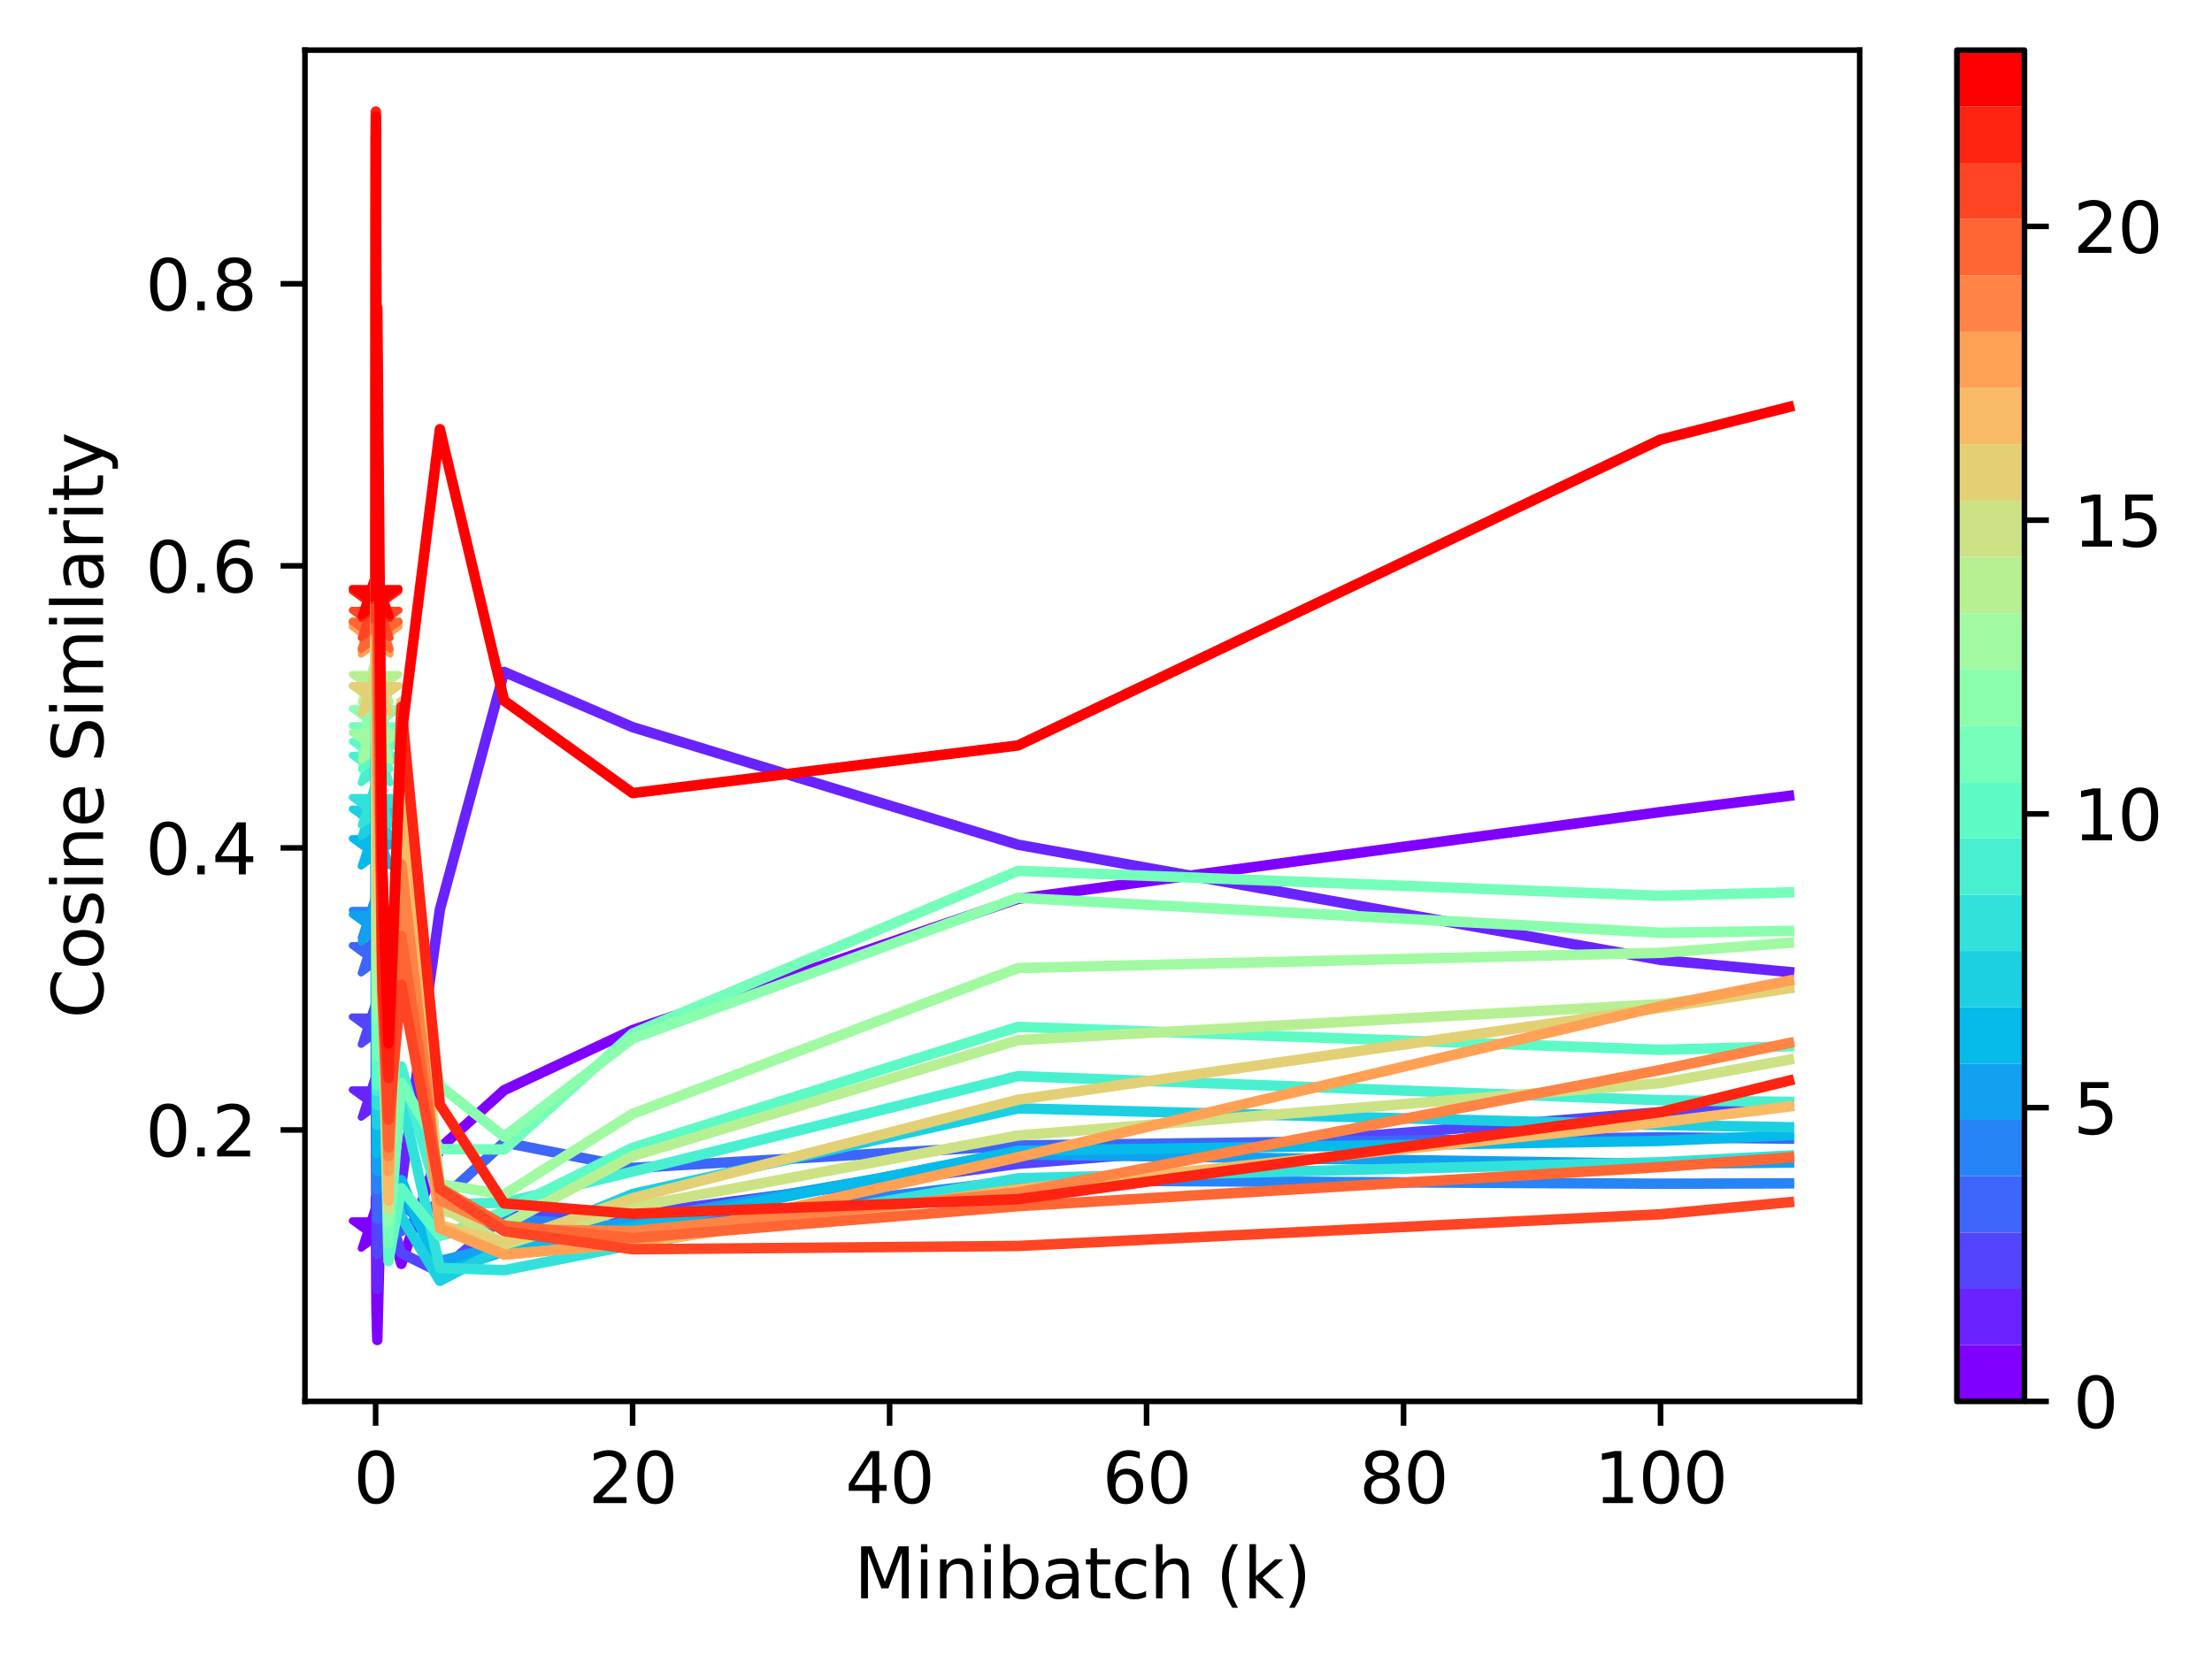 <?xml version="1.0" encoding="utf-8" standalone="no"?>
<!DOCTYPE svg PUBLIC "-//W3C//DTD SVG 1.1//EN"
  "http://www.w3.org/Graphics/SVG/1.1/DTD/svg11.dtd">
<svg height="238.796pt" version="1.1" viewBox="0 0 317.558 238.796" width="317.558pt" xmlns="http://www.w3.org/2000/svg" xmlns:xlink="http://www.w3.org/1999/xlink">
 <defs>
  <style type="text/css">*{stroke-linecap:butt;stroke-linejoin:round;}</style>
 </defs>
 <g id="figure_1">
  <g id="patch_1">
   <path d="M 0 238.796 
L 317.558 238.796 
L 317.558 0 
L 0 0 
z
" style="fill:#ffffff;"/>
  </g>
  <g id="axes_1">
   <g id="patch_2">
    <path d="M 43.781 201.24 
L 266.981 201.24 
L 266.981 7.2 
L 43.781 7.2 
z
" style="fill:#ffffff;"/>
   </g>
   <g id="PathCollection_1">
    <defs>
     <path d="M 0 -3.536 
L -0.794 -1.093 
L -3.362 -1.093 
L -1.284 0.417 
L -2.078 2.86 
L -0 1.35 
L 2.078 2.86 
L 1.284 0.417 
L 3.362 -1.093 
L 0.794 -1.093 
z
" id="mf1916e3750" style="stroke:#8000ff;"/>
    </defs>
    <g clip-path="url(#p1366fa9f31)">
     <use style="fill:#8000ff;stroke:#8000ff;" x="53.927" xlink:href="#mf1916e3750" y="176.398"/>
    </g>
   </g>
   <g id="PathCollection_2">
    <defs>
     <path d="M 0 -3.536 
L -0.794 -1.093 
L -3.362 -1.093 
L -1.284 0.417 
L -2.078 2.86 
L -0 1.35 
L 2.078 2.86 
L 1.284 0.417 
L 3.362 -1.093 
L 0.794 -1.093 
z
" id="m92e8f554c7" style="stroke:#6923fe;"/>
    </defs>
    <g clip-path="url(#p1366fa9f31)">
     <use style="fill:#6923fe;stroke:#6923fe;" x="53.927" xlink:href="#m92e8f554c7" y="157.583"/>
    </g>
   </g>
   <g id="PathCollection_3">
    <defs>
     <path d="M 0 -3.536 
L -0.794 -1.093 
L -3.362 -1.093 
L -1.284 0.417 
L -2.078 2.86 
L -0 1.35 
L 2.078 2.86 
L 1.284 0.417 
L 3.362 -1.093 
L 0.794 -1.093 
z
" id="m3319d2b405" style="stroke:#5345fd;"/>
    </defs>
    <g clip-path="url(#p1366fa9f31)">
     <use style="fill:#5345fd;stroke:#5345fd;" x="53.927" xlink:href="#m3319d2b405" y="147.117"/>
    </g>
   </g>
   <g id="PathCollection_4">
    <defs>
     <path d="M 0 -3.536 
L -0.794 -1.093 
L -3.362 -1.093 
L -1.284 0.417 
L -2.078 2.86 
L -0 1.35 
L 2.078 2.86 
L 1.284 0.417 
L 3.362 -1.093 
L 0.794 -1.093 
z
" id="m0fd8391baa" style="stroke:#3d66fa;"/>
    </defs>
    <g clip-path="url(#p1366fa9f31)">
     <use style="fill:#3d66fa;stroke:#3d66fa;" x="53.927" xlink:href="#m0fd8391baa" y="136.861"/>
    </g>
   </g>
   <g id="PathCollection_5">
    <defs>
     <path d="M 0 -3.536 
L -0.794 -1.093 
L -3.362 -1.093 
L -1.284 0.417 
L -2.078 2.86 
L -0 1.35 
L 2.078 2.86 
L 1.284 0.417 
L 3.362 -1.093 
L 0.794 -1.093 
z
" id="m79671b4e0b" style="stroke:#2784f6;"/>
    </defs>
    <g clip-path="url(#p1366fa9f31)">
     <use style="fill:#2784f6;stroke:#2784f6;" x="53.927" xlink:href="#m79671b4e0b" y="131.812"/>
    </g>
   </g>
   <g id="PathCollection_6">
    <defs>
     <path d="M 0 -3.536 
L -0.794 -1.093 
L -3.362 -1.093 
L -1.284 0.417 
L -2.078 2.86 
L -0 1.35 
L 2.078 2.86 
L 1.284 0.417 
L 3.362 -1.093 
L 0.794 -1.093 
z
" id="mc3a7ec0a92" style="stroke:#11a1f0;"/>
    </defs>
    <g clip-path="url(#p1366fa9f31)">
     <use style="fill:#11a1f0;stroke:#11a1f0;" x="53.927" xlink:href="#mc3a7ec0a92" y="132.406"/>
    </g>
   </g>
   <g id="PathCollection_7">
    <defs>
     <path d="M 0 -3.536 
L -0.794 -1.093 
L -3.362 -1.093 
L -1.284 0.417 
L -2.078 2.86 
L -0 1.35 
L 2.078 2.86 
L 1.284 0.417 
L 3.362 -1.093 
L 0.794 -1.093 
z
" id="mc25c59d848" style="stroke:#06baea;"/>
    </defs>
    <g clip-path="url(#p1366fa9f31)">
     <use style="fill:#06baea;stroke:#06baea;" x="53.927" xlink:href="#mc25c59d848" y="121.512"/>
    </g>
   </g>
   <g id="PathCollection_8">
    <defs>
     <path d="M 0 -3.536 
L -0.794 -1.093 
L -3.362 -1.093 
L -1.284 0.417 
L -2.078 2.86 
L -0 1.35 
L 2.078 2.86 
L 1.284 0.417 
L 3.362 -1.093 
L 0.794 -1.093 
z
" id="m6b8650070b" style="stroke:#1cd0e2;"/>
    </defs>
    <g clip-path="url(#p1366fa9f31)">
     <use style="fill:#1cd0e2;stroke:#1cd0e2;" x="53.927" xlink:href="#m6b8650070b" y="117.269"/>
    </g>
   </g>
   <g id="PathCollection_9">
    <defs>
     <path d="M 0 -3.536 
L -0.794 -1.093 
L -3.362 -1.093 
L -1.284 0.417 
L -2.078 2.86 
L -0 1.35 
L 2.078 2.86 
L 1.284 0.417 
L 3.362 -1.093 
L 0.794 -1.093 
z
" id="m02eddcfa3c" style="stroke:#32e2da;"/>
    </defs>
    <g clip-path="url(#p1366fa9f31)">
     <use style="fill:#32e2da;stroke:#32e2da;" x="53.927" xlink:href="#m02eddcfa3c" y="115.599"/>
    </g>
   </g>
   <g id="PathCollection_10">
    <defs>
     <path d="M 0 -3.536 
L -0.794 -1.093 
L -3.362 -1.093 
L -1.284 0.417 
L -2.078 2.86 
L -0 1.35 
L 2.078 2.86 
L 1.284 0.417 
L 3.362 -1.093 
L 0.794 -1.093 
z
" id="m7f513737c1" style="stroke:#48f0d0;"/>
    </defs>
    <g clip-path="url(#p1366fa9f31)">
     <use style="fill:#48f0d0;stroke:#48f0d0;" x="53.927" xlink:href="#m7f513737c1" y="109.549"/>
    </g>
   </g>
   <g id="PathCollection_11">
    <defs>
     <path d="M 0 -3.536 
L -0.794 -1.093 
L -3.362 -1.093 
L -1.284 0.417 
L -2.078 2.86 
L -0 1.35 
L 2.078 2.86 
L 1.284 0.417 
L 3.362 -1.093 
L 0.794 -1.093 
z
" id="m286cc3467f" style="stroke:#5efac6;"/>
    </defs>
    <g clip-path="url(#p1366fa9f31)">
     <use style="fill:#5efac6;stroke:#5efac6;" x="53.927" xlink:href="#m286cc3467f" y="107.561"/>
    </g>
   </g>
   <g id="PathCollection_12">
    <defs>
     <path d="M 0 -3.536 
L -0.794 -1.093 
L -3.362 -1.093 
L -1.284 0.417 
L -2.078 2.86 
L -0 1.35 
L 2.078 2.86 
L 1.284 0.417 
L 3.362 -1.093 
L 0.794 -1.093 
z
" id="m1143e59918" style="stroke:#74feba;"/>
    </defs>
    <g clip-path="url(#p1366fa9f31)">
     <use style="fill:#74feba;stroke:#74feba;" x="53.927" xlink:href="#m1143e59918" y="105.293"/>
    </g>
   </g>
   <g id="PathCollection_13">
    <defs>
     <path d="M 0 -3.536 
L -0.794 -1.093 
L -3.362 -1.093 
L -1.284 0.417 
L -2.078 2.86 
L -0 1.35 
L 2.078 2.86 
L 1.284 0.417 
L 3.362 -1.093 
L 0.794 -1.093 
z
" id="mda9eacb23a" style="stroke:#8bfeae;"/>
    </defs>
    <g clip-path="url(#p1366fa9f31)">
     <use style="fill:#8bfeae;stroke:#8bfeae;" x="53.927" xlink:href="#mda9eacb23a" y="102.854"/>
    </g>
   </g>
   <g id="PathCollection_14">
    <defs>
     <path d="M 0 -3.536 
L -0.794 -1.093 
L -3.362 -1.093 
L -1.284 0.417 
L -2.078 2.86 
L -0 1.35 
L 2.078 2.86 
L 1.284 0.417 
L 3.362 -1.093 
L 0.794 -1.093 
z
" id="m045e68cc44" style="stroke:#a1faa1;"/>
    </defs>
    <g clip-path="url(#p1366fa9f31)">
     <use style="fill:#a1faa1;stroke:#a1faa1;" x="53.927" xlink:href="#m045e68cc44" y="106.318"/>
    </g>
   </g>
   <g id="PathCollection_15">
    <defs>
     <path d="M 0 -3.536 
L -0.794 -1.093 
L -3.362 -1.093 
L -1.284 0.417 
L -2.078 2.86 
L -0 1.35 
L 2.078 2.86 
L 1.284 0.417 
L 3.362 -1.093 
L 0.794 -1.093 
z
" id="m3882289a8f" style="stroke:#b7f093;"/>
    </defs>
    <g clip-path="url(#p1366fa9f31)">
     <use style="fill:#b7f093;stroke:#b7f093;" x="53.927" xlink:href="#m3882289a8f" y="97.945"/>
    </g>
   </g>
   <g id="PathCollection_16">
    <defs>
     <path d="M 0 -3.536 
L -0.794 -1.093 
L -3.362 -1.093 
L -1.284 0.417 
L -2.078 2.86 
L -0 1.35 
L 2.078 2.86 
L 1.284 0.417 
L 3.362 -1.093 
L 0.794 -1.093 
z
" id="md39d9332fa" style="stroke:#cde284;"/>
    </defs>
    <g clip-path="url(#p1366fa9f31)">
     <use style="fill:#cde284;stroke:#cde284;" x="53.927" xlink:href="#md39d9332fa" y="99.587"/>
    </g>
   </g>
   <g id="PathCollection_17">
    <defs>
     <path d="M 0 -3.536 
L -0.794 -1.093 
L -3.362 -1.093 
L -1.284 0.417 
L -2.078 2.86 
L -0 1.35 
L 2.078 2.86 
L 1.284 0.417 
L 3.362 -1.093 
L 0.794 -1.093 
z
" id="me73f9c5869" style="stroke:#e3d075;"/>
    </defs>
    <g clip-path="url(#p1366fa9f31)">
     <use style="fill:#e3d075;stroke:#e3d075;" x="53.927" xlink:href="#me73f9c5869" y="99.541"/>
    </g>
   </g>
   <g id="PathCollection_18">
    <defs>
     <path d="M 0 -3.536 
L -0.794 -1.093 
L -3.362 -1.093 
L -1.284 0.417 
L -2.078 2.86 
L -0 1.35 
L 2.078 2.86 
L 1.284 0.417 
L 3.362 -1.093 
L 0.794 -1.093 
z
" id="m916a5e0eff" style="stroke:#f9ba66;"/>
    </defs>
    <g clip-path="url(#p1366fa9f31)">
     <use style="fill:#f9ba66;stroke:#f9ba66;" x="53.927" xlink:href="#m916a5e0eff" y="90.683"/>
    </g>
   </g>
   <g id="PathCollection_19">
    <defs>
     <path d="M 0 -3.536 
L -0.794 -1.093 
L -3.362 -1.093 
L -1.284 0.417 
L -2.078 2.86 
L -0 1.35 
L 2.078 2.86 
L 1.284 0.417 
L 3.362 -1.093 
L 0.794 -1.093 
z
" id="m753ee097f8" style="stroke:#ffa155;"/>
    </defs>
    <g clip-path="url(#p1366fa9f31)">
     <use style="fill:#ffa155;stroke:#ffa155;" x="53.927" xlink:href="#m753ee097f8" y="91.089"/>
    </g>
   </g>
   <g id="PathCollection_20">
    <defs>
     <path d="M 0 -3.536 
L -0.794 -1.093 
L -3.362 -1.093 
L -1.284 0.417 
L -2.078 2.86 
L -0 1.35 
L 2.078 2.86 
L 1.284 0.417 
L 3.362 -1.093 
L 0.794 -1.093 
z
" id="m60f38c3014" style="stroke:#ff8445;"/>
    </defs>
    <g clip-path="url(#p1366fa9f31)">
     <use style="fill:#ff8445;stroke:#ff8445;" x="53.927" xlink:href="#m60f38c3014" y="90.257"/>
    </g>
   </g>
   <g id="PathCollection_21">
    <defs>
     <path d="M 0 -3.536 
L -0.794 -1.093 
L -3.362 -1.093 
L -1.284 0.417 
L -2.078 2.86 
L -0 1.35 
L 2.078 2.86 
L 1.284 0.417 
L 3.362 -1.093 
L 0.794 -1.093 
z
" id="m13e96b75f6" style="stroke:#ff6634;"/>
    </defs>
    <g clip-path="url(#p1366fa9f31)">
     <use style="fill:#ff6634;stroke:#ff6634;" x="53.927" xlink:href="#m13e96b75f6" y="90.389"/>
    </g>
   </g>
   <g id="PathCollection_22">
    <defs>
     <path d="M 0 -3.536 
L -0.794 -1.093 
L -3.362 -1.093 
L -1.284 0.417 
L -2.078 2.86 
L -0 1.35 
L 2.078 2.86 
L 1.284 0.417 
L 3.362 -1.093 
L 0.794 -1.093 
z
" id="m1e7b85ee9e" style="stroke:#ff4523;"/>
    </defs>
    <g clip-path="url(#p1366fa9f31)">
     <use style="fill:#ff4523;stroke:#ff4523;" x="53.927" xlink:href="#m1e7b85ee9e" y="88.723"/>
    </g>
   </g>
   <g id="PathCollection_23">
    <defs>
     <path d="M 0 -3.536 
L -0.794 -1.093 
L -3.362 -1.093 
L -1.284 0.417 
L -2.078 2.86 
L -0 1.35 
L 2.078 2.86 
L 1.284 0.417 
L 3.362 -1.093 
L 0.794 -1.093 
z
" id="m3325b9ba84" style="stroke:#ff2311;"/>
    </defs>
    <g clip-path="url(#p1366fa9f31)">
     <use style="fill:#ff2311;stroke:#ff2311;" x="53.927" xlink:href="#m3325b9ba84" y="85.957"/>
    </g>
   </g>
   <g id="PathCollection_24">
    <defs>
     <path d="M 0 -3.536 
L -0.794 -1.093 
L -3.362 -1.093 
L -1.284 0.417 
L -2.078 2.86 
L -0 1.35 
L 2.078 2.86 
L 1.284 0.417 
L 3.362 -1.093 
L 0.794 -1.093 
z
" id="m036a8db3d9" style="stroke:#ff0000;"/>
    </defs>
    <g clip-path="url(#p1366fa9f31)">
     <use style="fill:#ff0000;stroke:#ff0000;" x="53.927" xlink:href="#m036a8db3d9" y="85.594"/>
    </g>
   </g>
   <g id="matplotlib.axis_1">
    <g id="xtick_1">
     <g id="line2d_1">
      <defs>
       <path d="M 0 0 
L 0 3.5 
" id="mad3bc3cf14" style="stroke:#000000;stroke-width:0.8;"/>
      </defs>
      <g>
       <use style="stroke:#000000;stroke-width:0.8;" x="53.927" xlink:href="#mad3bc3cf14" y="201.24"/>
      </g>
     </g>
     <g id="text_1">
      <!-- 0 -->
      <g transform="translate(50.745 215.838)scale(0.1 -0.1)">
       <defs>
        <path d="M 2034 4250 
Q 1547 4250 1301 3770 
Q 1056 3291 1056 2328 
Q 1056 1369 1301 889 
Q 1547 409 2034 409 
Q 2525 409 2770 889 
Q 3016 1369 3016 2328 
Q 3016 3291 2770 3770 
Q 2525 4250 2034 4250 
z
M 2034 4750 
Q 2819 4750 3233 4129 
Q 3647 3509 3647 2328 
Q 3647 1150 3233 529 
Q 2819 -91 2034 -91 
Q 1250 -91 836 529 
Q 422 1150 422 2328 
Q 422 3509 836 4129 
Q 1250 4750 2034 4750 
z
" id="DejaVuSans-30" transform="scale(0.016)"/>
       </defs>
       <use xlink:href="#DejaVuSans-30"/>
      </g>
     </g>
    </g>
    <g id="xtick_2">
     <g id="line2d_2">
      <g>
       <use style="stroke:#000000;stroke-width:0.8;" x="90.819" xlink:href="#mad3bc3cf14" y="201.24"/>
      </g>
     </g>
     <g id="text_2">
      <!-- 20 -->
      <g transform="translate(84.457 215.838)scale(0.1 -0.1)">
       <defs>
        <path d="M 1228 531 
L 3431 531 
L 3431 0 
L 469 0 
L 469 531 
Q 828 903 1448 1529 
Q 2069 2156 2228 2338 
Q 2531 2678 2651 2914 
Q 2772 3150 2772 3378 
Q 2772 3750 2511 3984 
Q 2250 4219 1831 4219 
Q 1534 4219 1204 4116 
Q 875 4013 500 3803 
L 500 4441 
Q 881 4594 1212 4672 
Q 1544 4750 1819 4750 
Q 2544 4750 2975 4387 
Q 3406 4025 3406 3419 
Q 3406 3131 3298 2873 
Q 3191 2616 2906 2266 
Q 2828 2175 2409 1742 
Q 1991 1309 1228 531 
z
" id="DejaVuSans-32" transform="scale(0.016)"/>
       </defs>
       <use xlink:href="#DejaVuSans-32"/>
       <use x="63.623" xlink:href="#DejaVuSans-30"/>
      </g>
     </g>
    </g>
    <g id="xtick_3">
     <g id="line2d_3">
      <g>
       <use style="stroke:#000000;stroke-width:0.8;" x="127.712" xlink:href="#mad3bc3cf14" y="201.24"/>
      </g>
     </g>
     <g id="text_3">
      <!-- 40 -->
      <g transform="translate(121.349 215.838)scale(0.1 -0.1)">
       <defs>
        <path d="M 2419 4116 
L 825 1625 
L 2419 1625 
L 2419 4116 
z
M 2253 4666 
L 3047 4666 
L 3047 1625 
L 3713 1625 
L 3713 1100 
L 3047 1100 
L 3047 0 
L 2419 0 
L 2419 1100 
L 313 1100 
L 313 1709 
L 2253 4666 
z
" id="DejaVuSans-34" transform="scale(0.016)"/>
       </defs>
       <use xlink:href="#DejaVuSans-34"/>
       <use x="63.623" xlink:href="#DejaVuSans-30"/>
      </g>
     </g>
    </g>
    <g id="xtick_4">
     <g id="line2d_4">
      <g>
       <use style="stroke:#000000;stroke-width:0.8;" x="164.604" xlink:href="#mad3bc3cf14" y="201.24"/>
      </g>
     </g>
     <g id="text_4">
      <!-- 60 -->
      <g transform="translate(158.242 215.838)scale(0.1 -0.1)">
       <defs>
        <path d="M 2113 2584 
Q 1688 2584 1439 2293 
Q 1191 2003 1191 1497 
Q 1191 994 1439 701 
Q 1688 409 2113 409 
Q 2538 409 2786 701 
Q 3034 994 3034 1497 
Q 3034 2003 2786 2293 
Q 2538 2584 2113 2584 
z
M 3366 4563 
L 3366 3988 
Q 3128 4100 2886 4159 
Q 2644 4219 2406 4219 
Q 1781 4219 1451 3797 
Q 1122 3375 1075 2522 
Q 1259 2794 1537 2939 
Q 1816 3084 2150 3084 
Q 2853 3084 3261 2657 
Q 3669 2231 3669 1497 
Q 3669 778 3244 343 
Q 2819 -91 2113 -91 
Q 1303 -91 875 529 
Q 447 1150 447 2328 
Q 447 3434 972 4092 
Q 1497 4750 2381 4750 
Q 2619 4750 2861 4703 
Q 3103 4656 3366 4563 
z
" id="DejaVuSans-36" transform="scale(0.016)"/>
       </defs>
       <use xlink:href="#DejaVuSans-36"/>
       <use x="63.623" xlink:href="#DejaVuSans-30"/>
      </g>
     </g>
    </g>
    <g id="xtick_5">
     <g id="line2d_5">
      <g>
       <use style="stroke:#000000;stroke-width:0.8;" x="201.497" xlink:href="#mad3bc3cf14" y="201.24"/>
      </g>
     </g>
     <g id="text_5">
      <!-- 80 -->
      <g transform="translate(195.134 215.838)scale(0.1 -0.1)">
       <defs>
        <path d="M 2034 2216 
Q 1584 2216 1326 1975 
Q 1069 1734 1069 1313 
Q 1069 891 1326 650 
Q 1584 409 2034 409 
Q 2484 409 2743 651 
Q 3003 894 3003 1313 
Q 3003 1734 2745 1975 
Q 2488 2216 2034 2216 
z
M 1403 2484 
Q 997 2584 770 2862 
Q 544 3141 544 3541 
Q 544 4100 942 4425 
Q 1341 4750 2034 4750 
Q 2731 4750 3128 4425 
Q 3525 4100 3525 3541 
Q 3525 3141 3298 2862 
Q 3072 2584 2669 2484 
Q 3125 2378 3379 2068 
Q 3634 1759 3634 1313 
Q 3634 634 3220 271 
Q 2806 -91 2034 -91 
Q 1263 -91 848 271 
Q 434 634 434 1313 
Q 434 1759 690 2068 
Q 947 2378 1403 2484 
z
M 1172 3481 
Q 1172 3119 1398 2916 
Q 1625 2713 2034 2713 
Q 2441 2713 2670 2916 
Q 2900 3119 2900 3481 
Q 2900 3844 2670 4047 
Q 2441 4250 2034 4250 
Q 1625 4250 1398 4047 
Q 1172 3844 1172 3481 
z
" id="DejaVuSans-38" transform="scale(0.016)"/>
       </defs>
       <use xlink:href="#DejaVuSans-38"/>
       <use x="63.623" xlink:href="#DejaVuSans-30"/>
      </g>
     </g>
    </g>
    <g id="xtick_6">
     <g id="line2d_6">
      <g>
       <use style="stroke:#000000;stroke-width:0.8;" x="238.39" xlink:href="#mad3bc3cf14" y="201.24"/>
      </g>
     </g>
     <g id="text_6">
      <!-- 100 -->
      <g transform="translate(228.846 215.838)scale(0.1 -0.1)">
       <defs>
        <path d="M 794 531 
L 1825 531 
L 1825 4091 
L 703 3866 
L 703 4441 
L 1819 4666 
L 2450 4666 
L 2450 531 
L 3481 531 
L 3481 0 
L 794 0 
L 794 531 
z
" id="DejaVuSans-31" transform="scale(0.016)"/>
       </defs>
       <use xlink:href="#DejaVuSans-31"/>
       <use x="63.623" xlink:href="#DejaVuSans-30"/>
       <use x="127.246" xlink:href="#DejaVuSans-30"/>
      </g>
     </g>
    </g>
    <g id="text_7">
     <!-- Minibatch (k) -->
     <g transform="translate(122.618 229.517)scale(0.1 -0.1)">
      <defs>
       <path d="M 628 4666 
L 1569 4666 
L 2759 1491 
L 3956 4666 
L 4897 4666 
L 4897 0 
L 4281 0 
L 4281 4097 
L 3078 897 
L 2444 897 
L 1241 4097 
L 1241 0 
L 628 0 
L 628 4666 
z
" id="DejaVuSans-4d" transform="scale(0.016)"/>
       <path d="M 603 3500 
L 1178 3500 
L 1178 0 
L 603 0 
L 603 3500 
z
M 603 4863 
L 1178 4863 
L 1178 4134 
L 603 4134 
L 603 4863 
z
" id="DejaVuSans-69" transform="scale(0.016)"/>
       <path d="M 3513 2113 
L 3513 0 
L 2938 0 
L 2938 2094 
Q 2938 2591 2744 2837 
Q 2550 3084 2163 3084 
Q 1697 3084 1428 2787 
Q 1159 2491 1159 1978 
L 1159 0 
L 581 0 
L 581 3500 
L 1159 3500 
L 1159 2956 
Q 1366 3272 1645 3428 
Q 1925 3584 2291 3584 
Q 2894 3584 3203 3211 
Q 3513 2838 3513 2113 
z
" id="DejaVuSans-6e" transform="scale(0.016)"/>
       <path d="M 3116 1747 
Q 3116 2381 2855 2742 
Q 2594 3103 2138 3103 
Q 1681 3103 1420 2742 
Q 1159 2381 1159 1747 
Q 1159 1113 1420 752 
Q 1681 391 2138 391 
Q 2594 391 2855 752 
Q 3116 1113 3116 1747 
z
M 1159 2969 
Q 1341 3281 1617 3432 
Q 1894 3584 2278 3584 
Q 2916 3584 3314 3078 
Q 3713 2572 3713 1747 
Q 3713 922 3314 415 
Q 2916 -91 2278 -91 
Q 1894 -91 1617 61 
Q 1341 213 1159 525 
L 1159 0 
L 581 0 
L 581 4863 
L 1159 4863 
L 1159 2969 
z
" id="DejaVuSans-62" transform="scale(0.016)"/>
       <path d="M 2194 1759 
Q 1497 1759 1228 1600 
Q 959 1441 959 1056 
Q 959 750 1161 570 
Q 1363 391 1709 391 
Q 2188 391 2477 730 
Q 2766 1069 2766 1631 
L 2766 1759 
L 2194 1759 
z
M 3341 1997 
L 3341 0 
L 2766 0 
L 2766 531 
Q 2569 213 2275 61 
Q 1981 -91 1556 -91 
Q 1019 -91 701 211 
Q 384 513 384 1019 
Q 384 1609 779 1909 
Q 1175 2209 1959 2209 
L 2766 2209 
L 2766 2266 
Q 2766 2663 2505 2880 
Q 2244 3097 1772 3097 
Q 1472 3097 1187 3025 
Q 903 2953 641 2809 
L 641 3341 
Q 956 3463 1253 3523 
Q 1550 3584 1831 3584 
Q 2591 3584 2966 3190 
Q 3341 2797 3341 1997 
z
" id="DejaVuSans-61" transform="scale(0.016)"/>
       <path d="M 1172 4494 
L 1172 3500 
L 2356 3500 
L 2356 3053 
L 1172 3053 
L 1172 1153 
Q 1172 725 1289 603 
Q 1406 481 1766 481 
L 2356 481 
L 2356 0 
L 1766 0 
Q 1100 0 847 248 
Q 594 497 594 1153 
L 594 3053 
L 172 3053 
L 172 3500 
L 594 3500 
L 594 4494 
L 1172 4494 
z
" id="DejaVuSans-74" transform="scale(0.016)"/>
       <path d="M 3122 3366 
L 3122 2828 
Q 2878 2963 2633 3030 
Q 2388 3097 2138 3097 
Q 1578 3097 1268 2742 
Q 959 2388 959 1747 
Q 959 1106 1268 751 
Q 1578 397 2138 397 
Q 2388 397 2633 464 
Q 2878 531 3122 666 
L 3122 134 
Q 2881 22 2623 -34 
Q 2366 -91 2075 -91 
Q 1284 -91 818 406 
Q 353 903 353 1747 
Q 353 2603 823 3093 
Q 1294 3584 2113 3584 
Q 2378 3584 2631 3529 
Q 2884 3475 3122 3366 
z
" id="DejaVuSans-63" transform="scale(0.016)"/>
       <path d="M 3513 2113 
L 3513 0 
L 2938 0 
L 2938 2094 
Q 2938 2591 2744 2837 
Q 2550 3084 2163 3084 
Q 1697 3084 1428 2787 
Q 1159 2491 1159 1978 
L 1159 0 
L 581 0 
L 581 4863 
L 1159 4863 
L 1159 2956 
Q 1366 3272 1645 3428 
Q 1925 3584 2291 3584 
Q 2894 3584 3203 3211 
Q 3513 2838 3513 2113 
z
" id="DejaVuSans-68" transform="scale(0.016)"/>
       <path id="DejaVuSans-20" transform="scale(0.016)"/>
       <path d="M 1984 4856 
Q 1566 4138 1362 3434 
Q 1159 2731 1159 2009 
Q 1159 1288 1364 580 
Q 1569 -128 1984 -844 
L 1484 -844 
Q 1016 -109 783 600 
Q 550 1309 550 2009 
Q 550 2706 781 3412 
Q 1013 4119 1484 4856 
L 1984 4856 
z
" id="DejaVuSans-28" transform="scale(0.016)"/>
       <path d="M 581 4863 
L 1159 4863 
L 1159 1991 
L 2875 3500 
L 3609 3500 
L 1753 1863 
L 3688 0 
L 2938 0 
L 1159 1709 
L 1159 0 
L 581 0 
L 581 4863 
z
" id="DejaVuSans-6b" transform="scale(0.016)"/>
       <path d="M 513 4856 
L 1013 4856 
Q 1481 4119 1714 3412 
Q 1947 2706 1947 2009 
Q 1947 1309 1714 600 
Q 1481 -109 1013 -844 
L 513 -844 
Q 928 -128 1133 580 
Q 1338 1288 1338 2009 
Q 1338 2731 1133 3434 
Q 928 4138 513 4856 
z
" id="DejaVuSans-29" transform="scale(0.016)"/>
      </defs>
      <use xlink:href="#DejaVuSans-4d"/>
      <use x="86.279" xlink:href="#DejaVuSans-69"/>
      <use x="114.062" xlink:href="#DejaVuSans-6e"/>
      <use x="177.441" xlink:href="#DejaVuSans-69"/>
      <use x="205.225" xlink:href="#DejaVuSans-62"/>
      <use x="268.701" xlink:href="#DejaVuSans-61"/>
      <use x="329.98" xlink:href="#DejaVuSans-74"/>
      <use x="369.189" xlink:href="#DejaVuSans-63"/>
      <use x="424.17" xlink:href="#DejaVuSans-68"/>
      <use x="487.549" xlink:href="#DejaVuSans-20"/>
      <use x="519.336" xlink:href="#DejaVuSans-28"/>
      <use x="558.35" xlink:href="#DejaVuSans-6b"/>
      <use x="616.26" xlink:href="#DejaVuSans-29"/>
     </g>
    </g>
   </g>
   <g id="matplotlib.axis_2">
    <g id="ytick_1">
     <g id="line2d_7">
      <defs>
       <path d="M 0 0 
L -3.5 0 
" id="m60233cf949" style="stroke:#000000;stroke-width:0.8;"/>
      </defs>
      <g>
       <use style="stroke:#000000;stroke-width:0.8;" x="43.781" xlink:href="#m60233cf949" y="162.261"/>
      </g>
     </g>
     <g id="text_8">
      <!-- 0.2 -->
      <g transform="translate(20.878 166.061)scale(0.1 -0.1)">
       <defs>
        <path d="M 684 794 
L 1344 794 
L 1344 0 
L 684 0 
L 684 794 
z
" id="DejaVuSans-2e" transform="scale(0.016)"/>
       </defs>
       <use xlink:href="#DejaVuSans-30"/>
       <use x="63.623" xlink:href="#DejaVuSans-2e"/>
       <use x="95.41" xlink:href="#DejaVuSans-32"/>
      </g>
     </g>
    </g>
    <g id="ytick_2">
     <g id="line2d_8">
      <g>
       <use style="stroke:#000000;stroke-width:0.8;" x="43.781" xlink:href="#m60233cf949" y="121.758"/>
      </g>
     </g>
     <g id="text_9">
      <!-- 0.4 -->
      <g transform="translate(20.878 125.557)scale(0.1 -0.1)">
       <use xlink:href="#DejaVuSans-30"/>
       <use x="63.623" xlink:href="#DejaVuSans-2e"/>
       <use x="95.41" xlink:href="#DejaVuSans-34"/>
      </g>
     </g>
    </g>
    <g id="ytick_3">
     <g id="line2d_9">
      <g>
       <use style="stroke:#000000;stroke-width:0.8;" x="43.781" xlink:href="#m60233cf949" y="81.254"/>
      </g>
     </g>
     <g id="text_10">
      <!-- 0.6 -->
      <g transform="translate(20.878 85.054)scale(0.1 -0.1)">
       <use xlink:href="#DejaVuSans-30"/>
       <use x="63.623" xlink:href="#DejaVuSans-2e"/>
       <use x="95.41" xlink:href="#DejaVuSans-36"/>
      </g>
     </g>
    </g>
    <g id="ytick_4">
     <g id="line2d_10">
      <g>
       <use style="stroke:#000000;stroke-width:0.8;" x="43.781" xlink:href="#m60233cf949" y="40.751"/>
      </g>
     </g>
     <g id="text_11">
      <!-- 0.8 -->
      <g transform="translate(20.878 44.55)scale(0.1 -0.1)">
       <use xlink:href="#DejaVuSans-30"/>
       <use x="63.623" xlink:href="#DejaVuSans-2e"/>
       <use x="95.41" xlink:href="#DejaVuSans-38"/>
      </g>
     </g>
    </g>
    <g id="text_12">
     <!-- Cosine Similarity -->
     <g transform="translate(14.798 146.239)rotate(-90)scale(0.1 -0.1)">
      <defs>
       <path d="M 4122 4306 
L 4122 3641 
Q 3803 3938 3442 4084 
Q 3081 4231 2675 4231 
Q 1875 4231 1450 3742 
Q 1025 3253 1025 2328 
Q 1025 1406 1450 917 
Q 1875 428 2675 428 
Q 3081 428 3442 575 
Q 3803 722 4122 1019 
L 4122 359 
Q 3791 134 3420 21 
Q 3050 -91 2638 -91 
Q 1578 -91 968 557 
Q 359 1206 359 2328 
Q 359 3453 968 4101 
Q 1578 4750 2638 4750 
Q 3056 4750 3426 4639 
Q 3797 4528 4122 4306 
z
" id="DejaVuSans-43" transform="scale(0.016)"/>
       <path d="M 1959 3097 
Q 1497 3097 1228 2736 
Q 959 2375 959 1747 
Q 959 1119 1226 758 
Q 1494 397 1959 397 
Q 2419 397 2687 759 
Q 2956 1122 2956 1747 
Q 2956 2369 2687 2733 
Q 2419 3097 1959 3097 
z
M 1959 3584 
Q 2709 3584 3137 3096 
Q 3566 2609 3566 1747 
Q 3566 888 3137 398 
Q 2709 -91 1959 -91 
Q 1206 -91 779 398 
Q 353 888 353 1747 
Q 353 2609 779 3096 
Q 1206 3584 1959 3584 
z
" id="DejaVuSans-6f" transform="scale(0.016)"/>
       <path d="M 2834 3397 
L 2834 2853 
Q 2591 2978 2328 3040 
Q 2066 3103 1784 3103 
Q 1356 3103 1142 2972 
Q 928 2841 928 2578 
Q 928 2378 1081 2264 
Q 1234 2150 1697 2047 
L 1894 2003 
Q 2506 1872 2764 1633 
Q 3022 1394 3022 966 
Q 3022 478 2636 193 
Q 2250 -91 1575 -91 
Q 1294 -91 989 -36 
Q 684 19 347 128 
L 347 722 
Q 666 556 975 473 
Q 1284 391 1588 391 
Q 1994 391 2212 530 
Q 2431 669 2431 922 
Q 2431 1156 2273 1281 
Q 2116 1406 1581 1522 
L 1381 1569 
Q 847 1681 609 1914 
Q 372 2147 372 2553 
Q 372 3047 722 3315 
Q 1072 3584 1716 3584 
Q 2034 3584 2315 3537 
Q 2597 3491 2834 3397 
z
" id="DejaVuSans-73" transform="scale(0.016)"/>
       <path d="M 3597 1894 
L 3597 1613 
L 953 1613 
Q 991 1019 1311 708 
Q 1631 397 2203 397 
Q 2534 397 2845 478 
Q 3156 559 3463 722 
L 3463 178 
Q 3153 47 2828 -22 
Q 2503 -91 2169 -91 
Q 1331 -91 842 396 
Q 353 884 353 1716 
Q 353 2575 817 3079 
Q 1281 3584 2069 3584 
Q 2775 3584 3186 3129 
Q 3597 2675 3597 1894 
z
M 3022 2063 
Q 3016 2534 2758 2815 
Q 2500 3097 2075 3097 
Q 1594 3097 1305 2825 
Q 1016 2553 972 2059 
L 3022 2063 
z
" id="DejaVuSans-65" transform="scale(0.016)"/>
       <path d="M 3425 4513 
L 3425 3897 
Q 3066 4069 2747 4153 
Q 2428 4238 2131 4238 
Q 1616 4238 1336 4038 
Q 1056 3838 1056 3469 
Q 1056 3159 1242 3001 
Q 1428 2844 1947 2747 
L 2328 2669 
Q 3034 2534 3370 2195 
Q 3706 1856 3706 1288 
Q 3706 609 3251 259 
Q 2797 -91 1919 -91 
Q 1588 -91 1214 -16 
Q 841 59 441 206 
L 441 856 
Q 825 641 1194 531 
Q 1563 422 1919 422 
Q 2459 422 2753 634 
Q 3047 847 3047 1241 
Q 3047 1584 2836 1778 
Q 2625 1972 2144 2069 
L 1759 2144 
Q 1053 2284 737 2584 
Q 422 2884 422 3419 
Q 422 4038 858 4394 
Q 1294 4750 2059 4750 
Q 2388 4750 2728 4690 
Q 3069 4631 3425 4513 
z
" id="DejaVuSans-53" transform="scale(0.016)"/>
       <path d="M 3328 2828 
Q 3544 3216 3844 3400 
Q 4144 3584 4550 3584 
Q 5097 3584 5394 3201 
Q 5691 2819 5691 2113 
L 5691 0 
L 5113 0 
L 5113 2094 
Q 5113 2597 4934 2840 
Q 4756 3084 4391 3084 
Q 3944 3084 3684 2787 
Q 3425 2491 3425 1978 
L 3425 0 
L 2847 0 
L 2847 2094 
Q 2847 2600 2669 2842 
Q 2491 3084 2119 3084 
Q 1678 3084 1418 2786 
Q 1159 2488 1159 1978 
L 1159 0 
L 581 0 
L 581 3500 
L 1159 3500 
L 1159 2956 
Q 1356 3278 1631 3431 
Q 1906 3584 2284 3584 
Q 2666 3584 2933 3390 
Q 3200 3197 3328 2828 
z
" id="DejaVuSans-6d" transform="scale(0.016)"/>
       <path d="M 603 4863 
L 1178 4863 
L 1178 0 
L 603 0 
L 603 4863 
z
" id="DejaVuSans-6c" transform="scale(0.016)"/>
       <path d="M 2631 2963 
Q 2534 3019 2420 3045 
Q 2306 3072 2169 3072 
Q 1681 3072 1420 2755 
Q 1159 2438 1159 1844 
L 1159 0 
L 581 0 
L 581 3500 
L 1159 3500 
L 1159 2956 
Q 1341 3275 1631 3429 
Q 1922 3584 2338 3584 
Q 2397 3584 2469 3576 
Q 2541 3569 2628 3553 
L 2631 2963 
z
" id="DejaVuSans-72" transform="scale(0.016)"/>
       <path d="M 2059 -325 
Q 1816 -950 1584 -1140 
Q 1353 -1331 966 -1331 
L 506 -1331 
L 506 -850 
L 844 -850 
Q 1081 -850 1212 -737 
Q 1344 -625 1503 -206 
L 1606 56 
L 191 3500 
L 800 3500 
L 1894 763 
L 2988 3500 
L 3597 3500 
L 2059 -325 
z
" id="DejaVuSans-79" transform="scale(0.016)"/>
      </defs>
      <use xlink:href="#DejaVuSans-43"/>
      <use x="69.824" xlink:href="#DejaVuSans-6f"/>
      <use x="131.006" xlink:href="#DejaVuSans-73"/>
      <use x="183.105" xlink:href="#DejaVuSans-69"/>
      <use x="210.889" xlink:href="#DejaVuSans-6e"/>
      <use x="274.268" xlink:href="#DejaVuSans-65"/>
      <use x="335.791" xlink:href="#DejaVuSans-20"/>
      <use x="367.578" xlink:href="#DejaVuSans-53"/>
      <use x="431.055" xlink:href="#DejaVuSans-69"/>
      <use x="458.838" xlink:href="#DejaVuSans-6d"/>
      <use x="556.25" xlink:href="#DejaVuSans-69"/>
      <use x="584.033" xlink:href="#DejaVuSans-6c"/>
      <use x="611.816" xlink:href="#DejaVuSans-61"/>
      <use x="673.096" xlink:href="#DejaVuSans-72"/>
      <use x="714.209" xlink:href="#DejaVuSans-69"/>
      <use x="741.992" xlink:href="#DejaVuSans-74"/>
      <use x="781.201" xlink:href="#DejaVuSans-79"/>
     </g>
    </g>
   </g>
   <g id="line2d_11">
    <path clip-path="url(#p1366fa9f31)" d="M 53.927 176.398 
L 53.929 176.398 
L 53.93 176.398 
L 53.934 176.369 
L 53.941 175.765 
L 53.956 172.03 
L 53.986 177.195 
L 54.045 187.9 
L 54.163 192.42 
L 54.871 163.812 
L 55.771 175.239 
L 57.616 181.486 
L 63.15 164.887 
L 72.373 156.545 
L 90.819 147.914 
L 146.158 129.069 
L 238.39 116.606 
L 256.836 114.284 
" style="fill:none;stroke:#8000ff;stroke-linecap:square;stroke-width:1.5;"/>
   </g>
   <g id="line2d_12">
    <path clip-path="url(#p1366fa9f31)" d="M 53.927 157.583 
L 53.929 157.583 
L 53.93 157.583 
L 53.934 157.54 
L 53.941 156.188 
L 53.956 147.118 
L 53.986 156.738 
L 54.045 176.988 
L 54.163 185.069 
L 54.871 162.442 
L 55.771 179.583 
L 57.616 170.032 
L 63.15 130.602 
L 72.373 96.482 
L 90.819 104.42 
L 146.158 121.303 
L 238.39 137.843 
L 256.836 139.579 
" style="fill:none;stroke:#6923fe;stroke-linecap:square;stroke-width:1.5;"/>
   </g>
   <g id="line2d_13">
    <path clip-path="url(#p1366fa9f31)" d="M 53.927 147.117 
L 53.929 147.117 
L 53.93 147.117 
L 53.934 147.045 
L 53.941 144.05 
L 53.956 124.26 
L 53.986 139.92 
L 54.045 169.879 
L 54.163 180.015 
L 54.871 136.038 
L 55.771 174.12 
L 57.616 179.947 
L 63.15 182.685 
L 72.373 174.633 
L 90.819 174.417 
L 146.158 167.124 
L 238.39 159.699 
L 256.836 158.774 
" style="fill:none;stroke:#5345fd;stroke-linecap:square;stroke-width:1.5;"/>
   </g>
   <g id="line2d_14">
    <path clip-path="url(#p1366fa9f31)" d="M 53.927 136.861 
L 53.929 136.861 
L 53.93 136.858 
L 53.934 136.533 
L 53.941 130.875 
L 53.956 100.815 
L 53.986 122.493 
L 54.045 162.602 
L 54.163 175.033 
L 54.871 149.508 
L 55.771 177.382 
L 57.616 176.772 
L 63.15 172.489 
L 72.373 164.051 
L 90.819 167.704 
L 146.158 164.482 
L 238.39 163.319 
L 256.836 163.507 
" style="fill:none;stroke:#3d66fa;stroke-linecap:square;stroke-width:1.5;"/>
   </g>
   <g id="line2d_15">
    <path clip-path="url(#p1366fa9f31)" d="M 53.927 131.812 
L 53.929 131.812 
L 53.93 131.812 
L 53.934 131.542 
L 53.941 123.411 
L 53.956 83.974 
L 53.986 111.942 
L 54.045 157.38 
L 54.163 170.773 
L 54.871 142.709 
L 55.771 173.329 
L 57.616 172.876 
L 63.15 177.419 
L 72.373 175.034 
L 90.819 176.246 
L 146.158 169.494 
L 238.39 169.983 
L 256.836 169.929 
" style="fill:none;stroke:#2784f6;stroke-linecap:square;stroke-width:1.5;"/>
   </g>
   <g id="line2d_16">
    <path clip-path="url(#p1366fa9f31)" d="M 53.927 132.406 
L 53.929 132.406 
L 53.93 132.403 
L 53.934 131.854 
L 53.941 119.525 
L 53.956 70.75 
L 53.986 101.593 
L 54.045 154.044 
L 54.163 168.131 
L 54.871 138.008 
L 55.771 170.257 
L 57.616 171.277 
L 63.15 181.079 
L 72.373 178.812 
L 90.819 175.328 
L 146.158 165.77 
L 238.39 167.133 
L 256.836 166.943 
" style="fill:none;stroke:#11a1f0;stroke-linecap:square;stroke-width:1.5;"/>
   </g>
   <g id="line2d_17">
    <path clip-path="url(#p1366fa9f31)" d="M 53.927 121.512 
L 53.929 121.512 
L 53.93 121.51 
L 53.934 120.905 
L 53.941 106.85 
L 53.956 57.906 
L 53.986 91.07 
L 54.045 148.552 
L 54.163 165.551 
L 54.871 143.695 
L 55.771 173.079 
L 57.616 169.467 
L 63.15 182.791 
L 72.373 179.682 
L 90.819 176.188 
L 146.158 165.253 
L 238.39 163.837 
L 256.836 163.012 
" style="fill:none;stroke:#06baea;stroke-linecap:square;stroke-width:1.5;"/>
   </g>
   <g id="line2d_18">
    <path clip-path="url(#p1366fa9f31)" d="M 53.927 117.269 
L 53.929 117.269 
L 53.93 117.266 
L 53.934 116.509 
L 53.941 99.47 
L 53.956 50.904 
L 53.986 85.069 
L 54.045 145.384 
L 54.163 161.517 
L 54.871 130.534 
L 55.771 169.149 
L 57.616 174.727 
L 63.15 183.923 
L 72.373 179.083 
L 90.819 171.45 
L 146.158 159.161 
L 238.39 161.554 
L 256.836 161.864 
" style="fill:none;stroke:#1cd0e2;stroke-linecap:square;stroke-width:1.5;"/>
   </g>
   <g id="line2d_19">
    <path clip-path="url(#p1366fa9f31)" d="M 53.927 115.599 
L 53.929 115.599 
L 53.93 115.593 
L 53.934 114.503 
L 53.941 93.611 
L 53.956 42.715 
L 53.986 77.75 
L 54.045 141.247 
L 54.163 158.718 
L 54.871 137.797 
L 55.771 174.209 
L 57.616 157.69 
L 63.15 182.069 
L 72.373 182.4 
L 90.819 178.776 
L 146.158 169.196 
L 238.39 166.892 
L 256.836 165.937 
" style="fill:none;stroke:#32e2da;stroke-linecap:square;stroke-width:1.5;"/>
   </g>
   <g id="line2d_20">
    <path clip-path="url(#p1366fa9f31)" d="M 53.927 109.549 
L 53.929 109.549 
L 53.93 109.554 
L 53.934 108.939 
L 53.941 88.999 
L 53.956 39.992 
L 53.986 73.595 
L 54.045 138.413 
L 54.163 156.662 
L 54.871 137.858 
L 55.771 175.841 
L 57.616 153.159 
L 63.15 172.908 
L 72.373 172.707 
L 90.819 168.237 
L 146.158 154.527 
L 238.39 157.99 
L 256.836 158.232 
" style="fill:none;stroke:#48f0d0;stroke-linecap:square;stroke-width:1.5;"/>
   </g>
   <g id="line2d_21">
    <path clip-path="url(#p1366fa9f31)" d="M 53.927 107.561 
L 53.929 107.561 
L 53.93 107.559 
L 53.934 106.475 
L 53.941 83.463 
L 53.956 35.241 
L 53.986 66.17 
L 54.045 132.209 
L 54.163 155.801 
L 54.871 138.03 
L 55.771 181.092 
L 57.616 170.625 
L 63.15 177.481 
L 72.373 173.923 
L 90.819 164.816 
L 146.158 147.451 
L 238.39 150.747 
L 256.836 150.253 
" style="fill:none;stroke:#5efac6;stroke-linecap:square;stroke-width:1.5;"/>
   </g>
   <g id="line2d_22">
    <path clip-path="url(#p1366fa9f31)" d="M 53.927 105.293 
L 53.929 105.293 
L 53.93 105.291 
L 53.934 104.184 
L 53.941 80.374 
L 53.956 33.189 
L 53.986 63.463 
L 54.045 127.255 
L 54.163 151.691 
L 54.871 137.992 
L 55.771 178.525 
L 57.616 155.494 
L 63.15 165.012 
L 72.373 165.062 
L 90.819 148.411 
L 146.158 125.051 
L 238.39 128.637 
L 256.836 128.143 
" style="fill:none;stroke:#74feba;stroke-linecap:square;stroke-width:1.5;"/>
   </g>
   <g id="line2d_23">
    <path clip-path="url(#p1366fa9f31)" d="M 53.927 102.854 
L 53.929 102.854 
L 53.93 102.861 
L 53.934 102.071 
L 53.941 77.367 
L 53.956 30.066 
L 53.986 57.368 
L 54.045 120.872 
L 54.163 146.154 
L 54.871 137.996 
L 55.771 175.388 
L 57.616 127.394 
L 63.15 155.917 
L 72.373 163.225 
L 90.819 149.133 
L 146.158 128.924 
L 238.39 133.945 
L 256.836 133.676 
" style="fill:none;stroke:#8bfeae;stroke-linecap:square;stroke-width:1.5;"/>
   </g>
   <g id="line2d_24">
    <path clip-path="url(#p1366fa9f31)" d="M 53.927 106.318 
L 53.929 106.318 
L 53.93 106.309 
L 53.934 104.267 
L 53.941 72.43 
L 53.956 27.623 
L 53.986 52.527 
L 54.045 116.039 
L 54.163 144.53 
L 54.871 134.86 
L 55.771 172.275 
L 57.616 116.642 
L 63.15 170.046 
L 72.373 171.535 
L 90.819 159.947 
L 146.158 139.009 
L 238.39 136.822 
L 256.836 135.386 
" style="fill:none;stroke:#a1faa1;stroke-linecap:square;stroke-width:1.5;"/>
   </g>
   <g id="line2d_25">
    <path clip-path="url(#p1366fa9f31)" d="M 53.927 97.945 
L 53.929 97.945 
L 53.93 97.934 
L 53.934 95.983 
L 53.941 68.074 
L 53.956 25.675 
L 53.986 50.237 
L 54.045 110.747 
L 54.163 139.203 
L 54.871 135.498 
L 55.771 173.334 
L 57.616 105.264 
L 63.15 173.804 
L 72.373 175.918 
L 90.819 166.015 
L 146.158 149.36 
L 238.39 144.186 
L 256.836 141.81 
" style="fill:none;stroke:#b7f093;stroke-linecap:square;stroke-width:1.5;"/>
   </g>
   <g id="line2d_26">
    <path clip-path="url(#p1366fa9f31)" d="M 53.927 99.587 
L 53.929 99.587 
L 53.93 99.568 
L 53.934 97.098 
L 53.941 66.168 
L 53.956 23.973 
L 53.986 47.664 
L 54.045 107.629 
L 54.163 135.925 
L 54.871 136.912 
L 55.771 173.65 
L 57.616 111.375 
L 63.15 172.996 
L 72.373 178.721 
L 90.819 173.347 
L 146.158 163.057 
L 238.39 155.535 
L 256.836 152.166 
" style="fill:none;stroke:#cde284;stroke-linecap:square;stroke-width:1.5;"/>
   </g>
   <g id="line2d_27">
    <path clip-path="url(#p1366fa9f31)" d="M 53.927 99.541 
L 53.929 99.541 
L 53.93 99.539 
L 53.934 97.539 
L 53.941 65.098 
L 53.956 22.761 
L 53.986 42.472 
L 54.045 97.721 
L 54.163 128.473 
L 54.871 133.589 
L 55.771 169.903 
L 57.616 100.776 
L 63.15 175.921 
L 72.373 178.451 
L 90.819 172.058 
L 146.158 157.914 
L 238.39 144.716 
L 256.836 141.916 
" style="fill:none;stroke:#e3d075;stroke-linecap:square;stroke-width:1.5;"/>
   </g>
   <g id="line2d_28">
    <path clip-path="url(#p1366fa9f31)" d="M 53.927 90.683 
L 53.929 90.683 
L 53.93 90.685 
L 53.934 88.995 
L 53.941 58.819 
L 53.956 19.912 
L 53.986 38.68 
L 54.045 90.259 
L 54.163 120.94 
L 54.871 131.483 
L 55.771 172.411 
L 57.616 112.602 
L 63.15 175.992 
L 72.373 180.152 
L 90.819 178.52 
L 146.158 170.758 
L 238.39 161.155 
L 256.836 158.897 
" style="fill:none;stroke:#f9ba66;stroke-linecap:square;stroke-width:1.5;"/>
   </g>
   <g id="line2d_29">
    <path clip-path="url(#p1366fa9f31)" d="M 53.927 91.089 
L 53.929 91.089 
L 53.93 91.086 
L 53.934 88.943 
L 53.941 56.237 
L 53.956 19.376 
L 53.986 35.973 
L 54.045 84.691 
L 54.163 111.064 
L 54.871 124.189 
L 55.771 168.172 
L 57.616 126.792 
L 63.15 176.392 
L 72.373 180.154 
L 90.819 178.498 
L 146.158 166.167 
L 238.39 144.5 
L 256.836 140.824 
" style="fill:none;stroke:#ffa155;stroke-linecap:square;stroke-width:1.5;"/>
   </g>
   <g id="line2d_30">
    <path clip-path="url(#p1366fa9f31)" d="M 53.927 90.257 
L 53.929 90.257 
L 53.93 90.248 
L 53.934 87.87 
L 53.941 56.505 
L 53.956 19.471 
L 53.986 33.956 
L 54.045 78.818 
L 54.163 99.135 
L 54.871 133.352 
L 55.771 166.013 
L 57.616 124.097 
L 63.15 172.324 
L 72.373 176.522 
L 90.819 176.777 
L 146.158 171.235 
L 238.39 153.634 
L 256.836 149.782 
" style="fill:none;stroke:#ff8445;stroke-linecap:square;stroke-width:1.5;"/>
   </g>
   <g id="line2d_31">
    <path clip-path="url(#p1366fa9f31)" d="M 53.927 90.389 
L 53.929 90.389 
L 53.93 90.391 
L 53.934 88.297 
L 53.941 56.716 
L 53.956 19.573 
L 53.986 33.002 
L 54.045 73.646 
L 54.163 87.1 
L 54.871 142.429 
L 55.771 164.782 
L 57.616 134.384 
L 63.15 170.599 
L 72.373 175.996 
L 90.819 177.786 
L 146.158 173.204 
L 238.39 167.582 
L 256.836 166.208 
" style="fill:none;stroke:#ff6634;stroke-linecap:square;stroke-width:1.5;"/>
   </g>
   <g id="line2d_32">
    <path clip-path="url(#p1366fa9f31)" d="M 53.927 88.723 
L 53.929 88.723 
L 53.93 88.718 
L 53.934 86.326 
L 53.941 54.095 
L 53.956 17.688 
L 53.986 28.851 
L 54.045 63.944 
L 54.163 70.196 
L 54.871 140.744 
L 55.771 160.787 
L 57.616 141.389 
L 63.15 170.736 
L 72.373 176.803 
L 90.819 179.39 
L 146.158 178.916 
L 238.39 174.366 
L 256.836 172.636 
" style="fill:none;stroke:#ff4523;stroke-linecap:square;stroke-width:1.5;"/>
   </g>
   <g id="line2d_33">
    <path clip-path="url(#p1366fa9f31)" d="M 53.927 85.957 
L 53.929 85.957 
L 53.93 85.939 
L 53.934 82.802 
L 53.941 49.516 
L 53.956 16.02 
L 53.986 25.583 
L 54.045 56.737 
L 54.163 57.008 
L 54.871 139.438 
L 55.771 154.792 
L 57.616 101.5 
L 63.15 158.61 
L 72.373 172.815 
L 90.819 174.3 
L 146.158 172.199 
L 238.39 159.697 
L 256.836 155.175 
" style="fill:none;stroke:#ff2311;stroke-linecap:square;stroke-width:1.5;"/>
   </g>
   <g id="line2d_34">
    <path clip-path="url(#p1366fa9f31)" d="M 53.927 85.594 
L 53.929 85.594 
L 53.93 85.575 
L 53.934 82.232 
L 53.941 48.432 
L 53.956 16.694 
L 53.986 25.606 
L 54.045 52.425 
L 54.163 44.202 
L 54.871 124.125 
L 55.771 149.822 
L 57.616 105.83 
L 63.15 61.631 
L 72.373 100.613 
L 90.819 113.887 
L 146.158 107.041 
L 238.39 63.119 
L 256.836 58.441 
" style="fill:none;stroke:#ff0000;stroke-linecap:square;stroke-width:1.5;"/>
   </g>
   <g id="patch_3">
    <path d="M 43.781 201.24 
L 43.781 7.2 
" style="fill:none;stroke:#000000;stroke-linecap:square;stroke-linejoin:miter;stroke-width:0.8;"/>
   </g>
   <g id="patch_4">
    <path d="M 266.981 201.24 
L 266.981 7.2 
" style="fill:none;stroke:#000000;stroke-linecap:square;stroke-linejoin:miter;stroke-width:0.8;"/>
   </g>
   <g id="patch_5">
    <path d="M 43.781 201.24 
L 266.981 201.24 
" style="fill:none;stroke:#000000;stroke-linecap:square;stroke-linejoin:miter;stroke-width:0.8;"/>
   </g>
   <g id="patch_6">
    <path d="M 43.781 7.2 
L 266.981 7.2 
" style="fill:none;stroke:#000000;stroke-linecap:square;stroke-linejoin:miter;stroke-width:0.8;"/>
   </g>
  </g>
  <g id="axes_2">
   <g id="patch_7">
    <path d="M 280.931 201.24 
L 290.633 201.24 
L 290.633 7.2 
L 280.931 7.2 
z
" style="fill:#ffffff;"/>
   </g>
   <g id="patch_8">
    <path clip-path="url(#p447ba78565)" d="M 280.931 201.24 
L 280.931 193.155 
L 280.931 15.285 
L 280.931 7.2 
L 290.633 7.2 
L 290.633 15.285 
L 290.633 193.155 
L 290.633 201.24 
L 290.633 201.24 
z
" style="fill:#ffffff;stroke:#ffffff;stroke-linejoin:miter;stroke-width:0.01;"/>
   </g>
   <g id="QuadMesh_1">
    <path clip-path="url(#p447ba78565)" d="M 280.931 201.24 
L 290.633 201.24 
L 290.633 193.155 
L 280.931 193.155 
L 280.931 201.24 
" style="fill:#8000ff;"/>
    <path clip-path="url(#p447ba78565)" d="M 280.931 193.155 
L 290.633 193.155 
L 290.633 185.07 
L 280.931 185.07 
L 280.931 193.155 
" style="fill:#6923fe;"/>
    <path clip-path="url(#p447ba78565)" d="M 280.931 185.07 
L 290.633 185.07 
L 290.633 176.985 
L 280.931 176.985 
L 280.931 185.07 
" style="fill:#5345fd;"/>
    <path clip-path="url(#p447ba78565)" d="M 280.931 176.985 
L 290.633 176.985 
L 290.633 168.9 
L 280.931 168.9 
L 280.931 176.985 
" style="fill:#3d66fa;"/>
    <path clip-path="url(#p447ba78565)" d="M 280.931 168.9 
L 290.633 168.9 
L 290.633 160.815 
L 280.931 160.815 
L 280.931 168.9 
" style="fill:#2784f6;"/>
    <path clip-path="url(#p447ba78565)" d="M 280.931 160.815 
L 290.633 160.815 
L 290.633 152.73 
L 280.931 152.73 
L 280.931 160.815 
" style="fill:#11a1f0;"/>
    <path clip-path="url(#p447ba78565)" d="M 280.931 152.73 
L 290.633 152.73 
L 290.633 144.645 
L 280.931 144.645 
L 280.931 152.73 
" style="fill:#06baea;"/>
    <path clip-path="url(#p447ba78565)" d="M 280.931 144.645 
L 290.633 144.645 
L 290.633 136.56 
L 280.931 136.56 
L 280.931 144.645 
" style="fill:#1cd0e2;"/>
    <path clip-path="url(#p447ba78565)" d="M 280.931 136.56 
L 290.633 136.56 
L 290.633 128.475 
L 280.931 128.475 
L 280.931 136.56 
" style="fill:#32e2da;"/>
    <path clip-path="url(#p447ba78565)" d="M 280.931 128.475 
L 290.633 128.475 
L 290.633 120.39 
L 280.931 120.39 
L 280.931 128.475 
" style="fill:#48f0d0;"/>
    <path clip-path="url(#p447ba78565)" d="M 280.931 120.39 
L 290.633 120.39 
L 290.633 112.305 
L 280.931 112.305 
L 280.931 120.39 
" style="fill:#5efac6;"/>
    <path clip-path="url(#p447ba78565)" d="M 280.931 112.305 
L 290.633 112.305 
L 290.633 104.22 
L 280.931 104.22 
L 280.931 112.305 
" style="fill:#74feba;"/>
    <path clip-path="url(#p447ba78565)" d="M 280.931 104.22 
L 290.633 104.22 
L 290.633 96.135 
L 280.931 96.135 
L 280.931 104.22 
" style="fill:#8bfeae;"/>
    <path clip-path="url(#p447ba78565)" d="M 280.931 96.135 
L 290.633 96.135 
L 290.633 88.05 
L 280.931 88.05 
L 280.931 96.135 
" style="fill:#a1faa1;"/>
    <path clip-path="url(#p447ba78565)" d="M 280.931 88.05 
L 290.633 88.05 
L 290.633 79.965 
L 280.931 79.965 
L 280.931 88.05 
" style="fill:#b7f093;"/>
    <path clip-path="url(#p447ba78565)" d="M 280.931 79.965 
L 290.633 79.965 
L 290.633 71.88 
L 280.931 71.88 
L 280.931 79.965 
" style="fill:#cde284;"/>
    <path clip-path="url(#p447ba78565)" d="M 280.931 71.88 
L 290.633 71.88 
L 290.633 63.795 
L 280.931 63.795 
L 280.931 71.88 
" style="fill:#e3d075;"/>
    <path clip-path="url(#p447ba78565)" d="M 280.931 63.795 
L 290.633 63.795 
L 290.633 55.71 
L 280.931 55.71 
L 280.931 63.795 
" style="fill:#f9ba66;"/>
    <path clip-path="url(#p447ba78565)" d="M 280.931 55.71 
L 290.633 55.71 
L 290.633 47.625 
L 280.931 47.625 
L 280.931 55.71 
" style="fill:#ffa155;"/>
    <path clip-path="url(#p447ba78565)" d="M 280.931 47.625 
L 290.633 47.625 
L 290.633 39.54 
L 280.931 39.54 
L 280.931 47.625 
" style="fill:#ff8445;"/>
    <path clip-path="url(#p447ba78565)" d="M 280.931 39.54 
L 290.633 39.54 
L 290.633 31.455 
L 280.931 31.455 
L 280.931 39.54 
" style="fill:#ff6634;"/>
    <path clip-path="url(#p447ba78565)" d="M 280.931 31.455 
L 290.633 31.455 
L 290.633 23.37 
L 280.931 23.37 
L 280.931 31.455 
" style="fill:#ff4523;"/>
    <path clip-path="url(#p447ba78565)" d="M 280.931 23.37 
L 290.633 23.37 
L 290.633 15.285 
L 280.931 15.285 
L 280.931 23.37 
" style="fill:#ff2311;"/>
    <path clip-path="url(#p447ba78565)" d="M 280.931 15.285 
L 290.633 15.285 
L 290.633 7.2 
L 280.931 7.2 
L 280.931 15.285 
" style="fill:#ff0000;"/>
   </g>
   <g id="matplotlib.axis_3"/>
   <g id="matplotlib.axis_4">
    <g id="ytick_5">
     <g id="line2d_35">
      <defs>
       <path d="M 0 0 
L 3.5 0 
" id="m2077944e38" style="stroke:#000000;stroke-width:0.8;"/>
      </defs>
      <g>
       <use style="stroke:#000000;stroke-width:0.8;" x="290.633" xlink:href="#m2077944e38" y="201.24"/>
      </g>
     </g>
     <g id="text_13">
      <!-- 0 -->
      <g transform="translate(297.633 205.039)scale(0.1 -0.1)">
       <use xlink:href="#DejaVuSans-30"/>
      </g>
     </g>
    </g>
    <g id="ytick_6">
     <g id="line2d_36">
      <g>
       <use style="stroke:#000000;stroke-width:0.8;" x="290.633" xlink:href="#m2077944e38" y="159.057"/>
      </g>
     </g>
     <g id="text_14">
      <!-- 5 -->
      <g transform="translate(297.633 162.857)scale(0.1 -0.1)">
       <defs>
        <path d="M 691 4666 
L 3169 4666 
L 3169 4134 
L 1269 4134 
L 1269 2991 
Q 1406 3038 1543 3061 
Q 1681 3084 1819 3084 
Q 2600 3084 3056 2656 
Q 3513 2228 3513 1497 
Q 3513 744 3044 326 
Q 2575 -91 1722 -91 
Q 1428 -91 1123 -41 
Q 819 9 494 109 
L 494 744 
Q 775 591 1075 516 
Q 1375 441 1709 441 
Q 2250 441 2565 725 
Q 2881 1009 2881 1497 
Q 2881 1984 2565 2268 
Q 2250 2553 1709 2553 
Q 1456 2553 1204 2497 
Q 953 2441 691 2322 
L 691 4666 
z
" id="DejaVuSans-35" transform="scale(0.016)"/>
       </defs>
       <use xlink:href="#DejaVuSans-35"/>
      </g>
     </g>
    </g>
    <g id="ytick_7">
     <g id="line2d_37">
      <g>
       <use style="stroke:#000000;stroke-width:0.8;" x="290.633" xlink:href="#m2077944e38" y="116.875"/>
      </g>
     </g>
     <g id="text_15">
      <!-- 10 -->
      <g transform="translate(297.633 120.674)scale(0.1 -0.1)">
       <use xlink:href="#DejaVuSans-31"/>
       <use x="63.623" xlink:href="#DejaVuSans-30"/>
      </g>
     </g>
    </g>
    <g id="ytick_8">
     <g id="line2d_38">
      <g>
       <use style="stroke:#000000;stroke-width:0.8;" x="290.633" xlink:href="#m2077944e38" y="74.692"/>
      </g>
     </g>
     <g id="text_16">
      <!-- 15 -->
      <g transform="translate(297.633 78.491)scale(0.1 -0.1)">
       <use xlink:href="#DejaVuSans-31"/>
       <use x="63.623" xlink:href="#DejaVuSans-35"/>
      </g>
     </g>
    </g>
    <g id="ytick_9">
     <g id="line2d_39">
      <g>
       <use style="stroke:#000000;stroke-width:0.8;" x="290.633" xlink:href="#m2077944e38" y="32.51"/>
      </g>
     </g>
     <g id="text_17">
      <!-- 20 -->
      <g transform="translate(297.633 36.309)scale(0.1 -0.1)">
       <use xlink:href="#DejaVuSans-32"/>
       <use x="63.623" xlink:href="#DejaVuSans-30"/>
      </g>
     </g>
    </g>
   </g>
   <g id="LineCollection_1"/>
   <g id="patch_9">
    <path d="M 280.931 201.24 
L 280.931 193.155 
L 280.931 15.285 
L 280.931 7.2 
L 290.633 7.2 
L 290.633 15.285 
L 290.633 193.155 
L 290.633 201.24 
z
" style="fill:none;stroke:#000000;stroke-linecap:square;stroke-linejoin:miter;stroke-width:0.8;"/>
   </g>
  </g>
 </g>
 <defs>
  <clipPath id="p1366fa9f31">
   <rect height="194.04" width="223.2" x="43.781" y="7.2"/>
  </clipPath>
  <clipPath id="p447ba78565">
   <rect height="194.04" width="9.702" x="280.931" y="7.2"/>
  </clipPath>
 </defs>
</svg>
